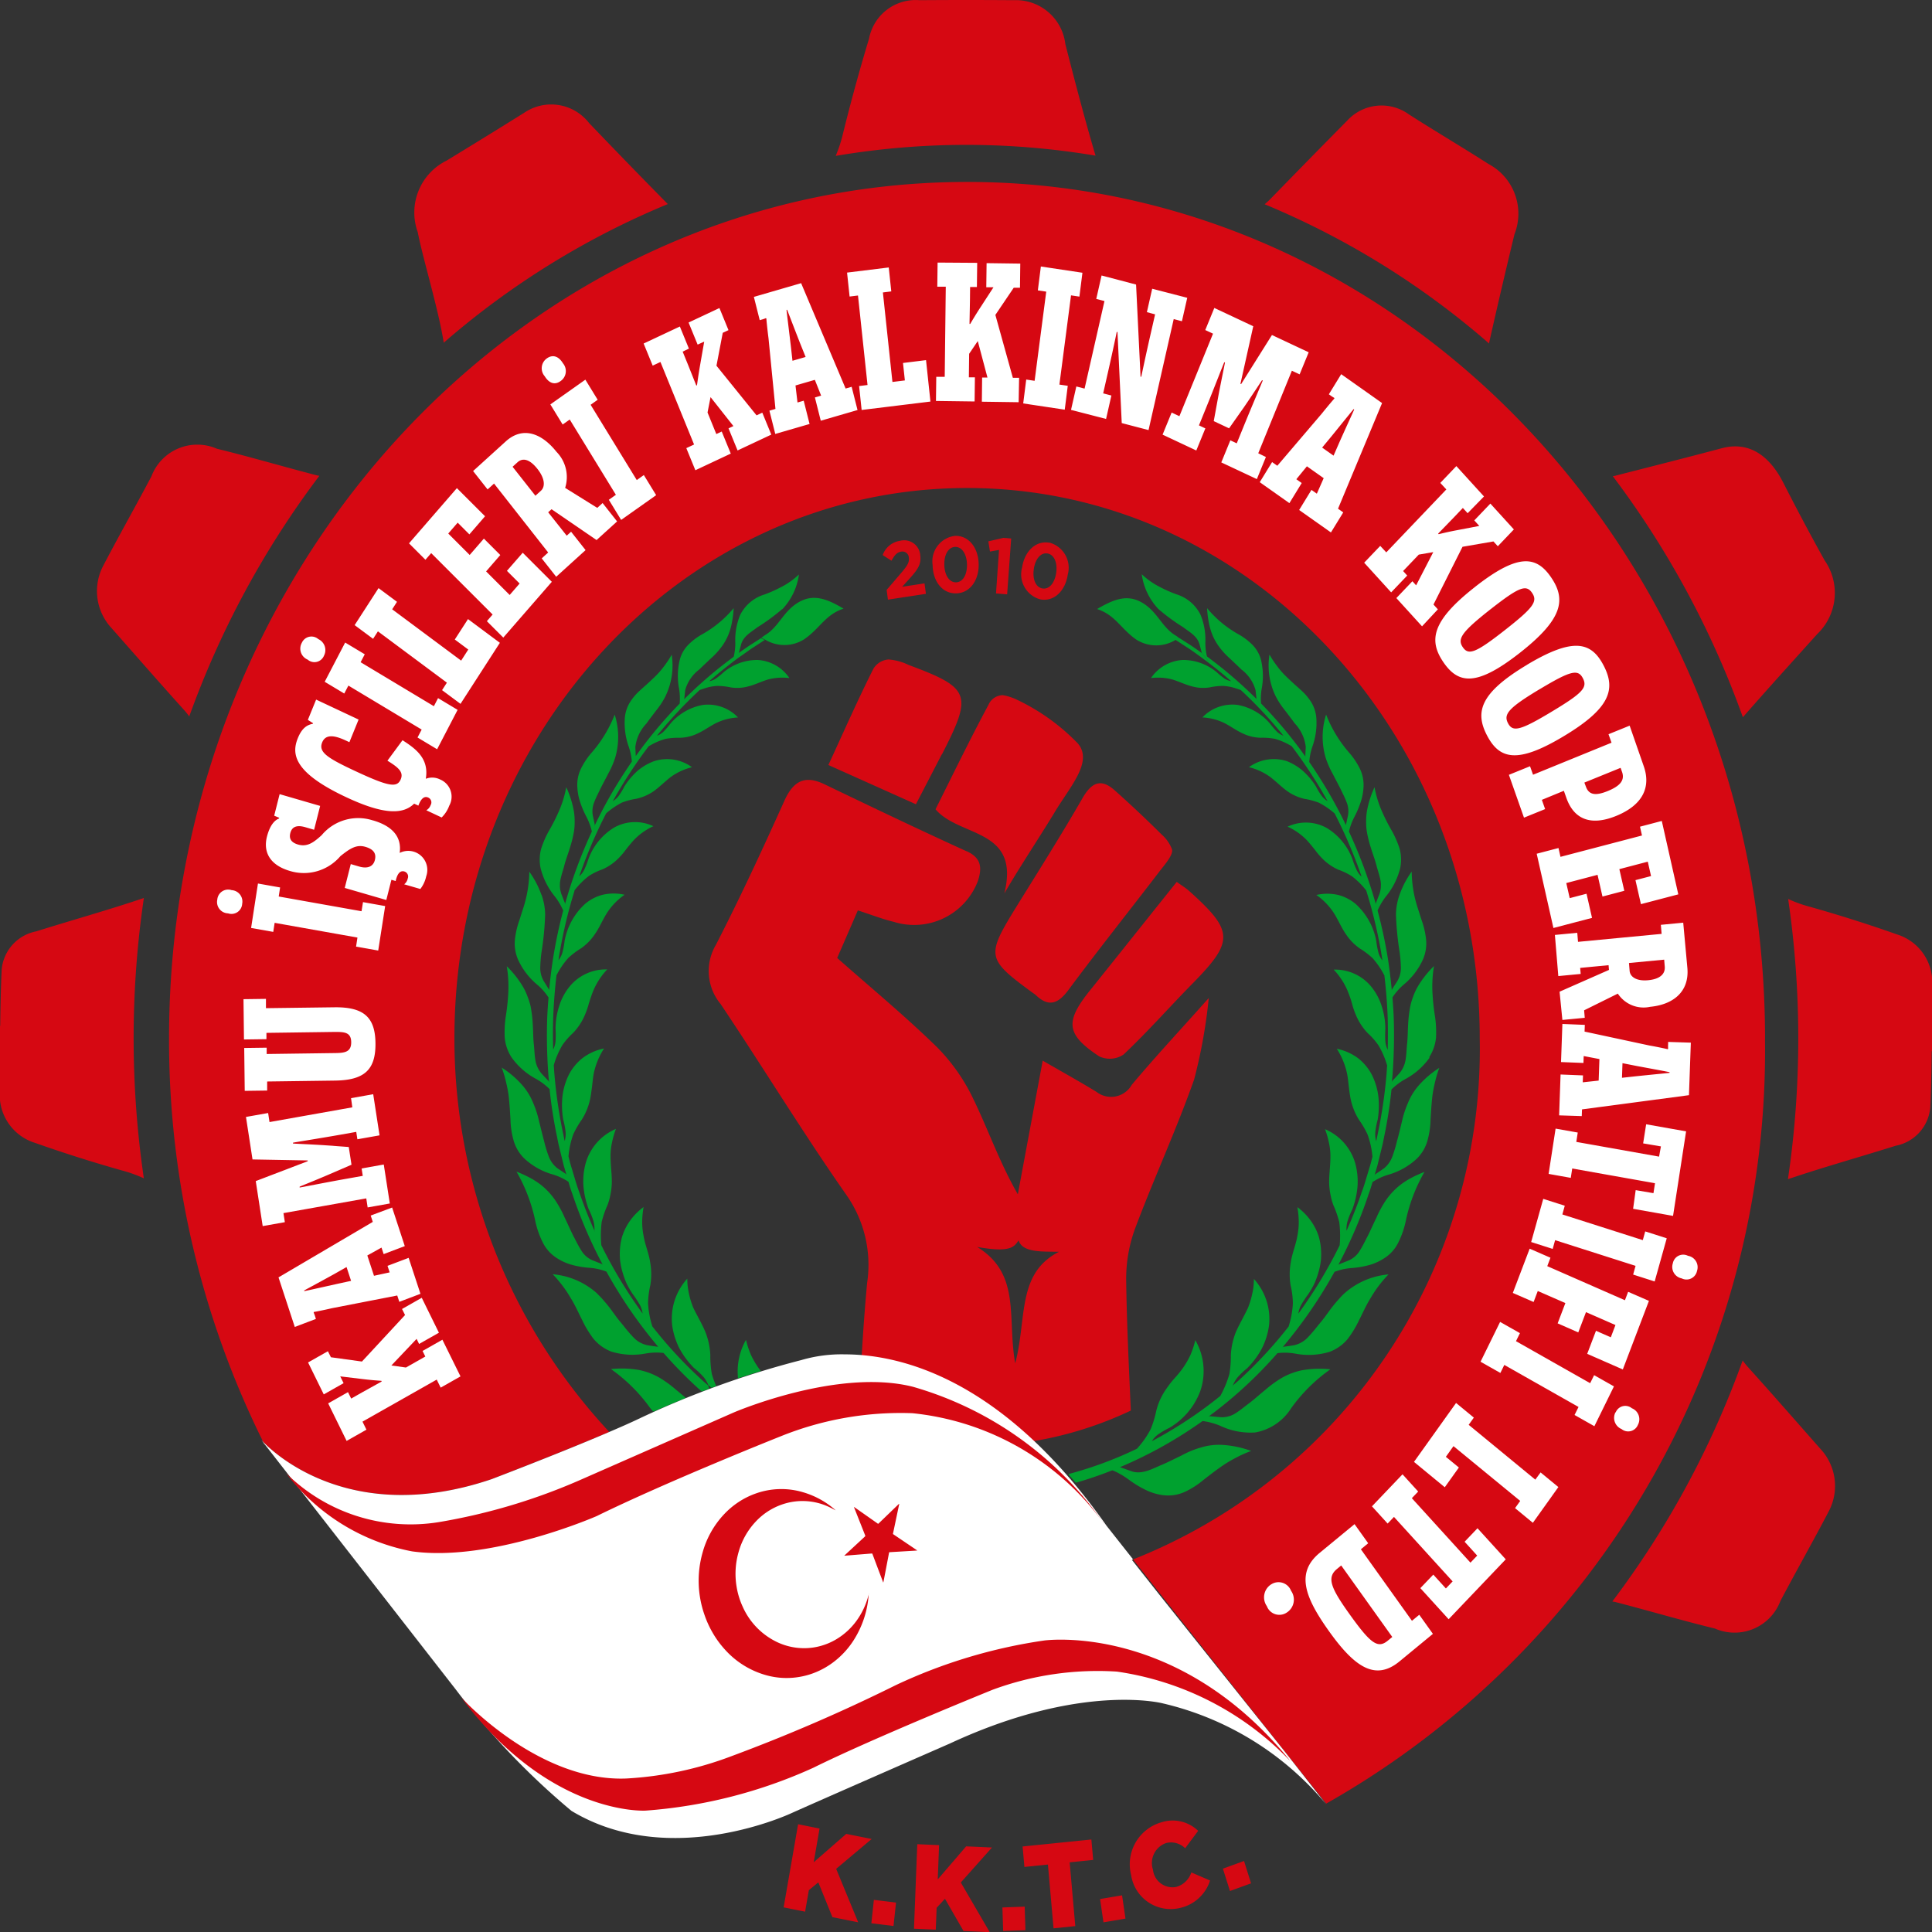 <svg id="Group_19" data-name="Group 19" xmlns="http://www.w3.org/2000/svg" xmlns:xlink="http://www.w3.org/1999/xlink" width="64" height="64" viewBox="0 0 64 64">
  <rect x="0" y="0" width="64" height="64" fill="#333333" stroke="none"/>
  <defs>
    <clipPath id="clip-path">
      <rect id="Rectangle_71" data-name="Rectangle 71" width="64" height="64" fill="none"/>
    </clipPath>
  </defs>
  <g id="Group_18" data-name="Group 18" clip-path="url(#clip-path)">
    <path id="Path_16" data-name="Path 16" d="M57.727,45.071a30.159,30.159,0,0,1-4.317,7.981c.032.007.064.01.1.018,1.1.285,2.2.611,3.3.879a1.624,1.624,0,0,0,2.168-.913c.528-1,1.087-1.984,1.611-2.988a1.8,1.8,0,0,0-.277-2.042c-.8-.906-1.593-1.815-2.4-2.709a2.632,2.632,0,0,1-.183-.227M4.769,29.747c-1.178.4-2.379.732-3.566,1.106A1.418,1.418,0,0,0,.055,32.124c-.028.62-.041,1.24-.048,1.861H0c0,.214,0,.429,0,.644,0,.065,0,.13,0,.2H0c0,.423,0,.845,0,1.268a1.66,1.66,0,0,0,1.165,1.765q1.434.506,2.9.919a4.344,4.344,0,0,1,.7.254,32,32,0,0,1,0-9.281m1.5-6.009a30.155,30.155,0,0,1,4.314-7.982c-.031-.006-.062-.01-.094-.018-1.1-.285-2.2-.611-3.3-.879a1.624,1.624,0,0,0-2.168.913c-.528,1-1.087,1.984-1.61,2.988A1.8,1.8,0,0,0,3.688,20.8c.8.906,1.593,1.815,2.4,2.71a2.521,2.521,0,0,1,.183.227M14.7,11.353a27.126,27.126,0,0,1,7.424-4.593c-.01-.01-.021-.017-.031-.028q-1.3-1.319-2.582-2.659a1.588,1.588,0,0,0-2.146-.336q-1.282.8-2.572,1.585a1.916,1.916,0,0,0-.955,2.368c.175.9.686,2.551.861,3.662M32,4.8a25.9,25.9,0,0,1,4.291.357c-.362-1.222-.683-2.459-1-3.695A1.649,1.649,0,0,0,33.582.007q-1.562-.012-3.124,0a1.573,1.573,0,0,0-1.67,1.275q-.473,1.562-.865,3.153a4.608,4.608,0,0,1-.239.73A25.924,25.924,0,0,1,32,4.8M50.169,7.76a1.863,1.863,0,0,0-.859-2.326c-.872-.559-1.764-1.084-2.637-1.643A1.544,1.544,0,0,0,44.625,4Q43.357,5.283,42.1,6.576a2.577,2.577,0,0,1-.207.191,27.148,27.148,0,0,1,7.435,4.613c.005-.026.007-.051.013-.077q.4-1.776.828-3.543m8.3,26.644c0-15.672-11.834-28.376-26.431-28.376S5.6,18.733,5.6,34.4A29.894,29.894,0,0,0,8.721,47.769c.413.425,2.973,2.787,7.561,1.231,0,0,2.269-.869,3.9-1.565A19.13,19.13,0,0,1,15.053,34.4c0-10.07,7.6-18.233,16.983-18.233S49.018,24.335,49.018,34.4A18.185,18.185,0,0,1,37.534,51.659l5,6.333,1.4,1.755A28.656,28.656,0,0,0,58.467,34.4M60.19,21.013a1.886,1.886,0,0,0,.252-2.45q-.706-1.27-1.367-2.57c-.5-.977-1.2-1.369-2.046-1.142-1.183.316-2.37.614-3.556.918-.015,0-.03.005-.045.008a30.155,30.155,0,0,1,4.307,7.983c.809-.925,1.634-1.834,2.456-2.747M64,33.985h0c0-.423,0-.845,0-1.268a1.66,1.66,0,0,0-1.165-1.764q-1.434-.507-2.9-.919a4.387,4.387,0,0,1-.7-.253,31.952,31.952,0,0,1-.007,9.282c1.179-.4,2.379-.733,3.567-1.107a1.417,1.417,0,0,0,1.148-1.271c.028-.62.041-1.24.048-1.861H64c0-.215,0-.43,0-.645,0-.064,0-.129,0-.194" transform="translate(0 -0.001)" fill="#d60812"/>
    <path id="Path_17" data-name="Path 17" d="M56.7,77.171a2.135,2.135,0,0,0-.263,1.276c.256-.087.51-.17.758-.244-.032-.04-.065-.08-.094-.124a2.928,2.928,0,0,1-.238-.415,3.1,3.1,0,0,1-.162-.493m-1.242,1.5c.034.03.068.06.1.089l.157-.059a2.679,2.679,0,0,1-.148-.407,3.5,3.5,0,0,1-.049-.627,2.376,2.376,0,0,0-.166-.765c-.113-.27-.27-.527-.4-.8a2.785,2.785,0,0,1-.14-.455c-.017-.079-.031-.161-.042-.243s-.013-.173-.015-.261a1.971,1.971,0,0,0-.5,1.549,2.415,2.415,0,0,0,.24.762,2.836,2.836,0,0,0,.483.648,2.489,2.489,0,0,1,.327.312,1.035,1.035,0,0,1,.149.261m-3.228-.537a5.487,5.487,0,0,1,1.3,1.291l.1.121c.31-.135.68-.292,1.083-.454-.109-.092-.216-.184-.325-.271a3.816,3.816,0,0,0-.548-.4,2.26,2.26,0,0,0-.677-.256,3.4,3.4,0,0,0-.934-.03m-.451-2.5a2.518,2.518,0,0,0-1.477-.642,4.06,4.06,0,0,1,.6.795c.156.251.261.5.379.729a3.451,3.451,0,0,0,.377.62,1.444,1.444,0,0,0,.586.418,2.371,2.371,0,0,0,1.138.064,2.009,2.009,0,0,1,.6-.017c-.055-.063-.111-.125-.166-.19l-.025-.017c-.121-.014-.24-.031-.357-.052a.879.879,0,0,1-.452-.253,5.038,5.038,0,0,1-.342-.4c-.074-.089-.147-.177-.217-.268l-.2-.274c-.068-.09-.138-.177-.212-.261a3.186,3.186,0,0,0-.229-.245M49.923,62.424a3.054,3.054,0,0,0-.4-.762,4.033,4.033,0,0,1-.114.9c-.031.13-.068.251-.106.367s-.072.228-.107.338a2.7,2.7,0,0,0-.149.637,1.347,1.347,0,0,0,.1.663,2.348,2.348,0,0,0,.648.846,1.948,1.948,0,0,1,.365.418c.006-.075.012-.151.019-.226,0-.014,0-.029-.006-.043L50,65.283a.852.852,0,0,1-.113-.474,4.3,4.3,0,0,1,.041-.486,9.877,9.877,0,0,0,.12-1.241,2.032,2.032,0,0,0-.121-.658m4.108-6.579a2.324,2.324,0,0,0,.205-1.37,3.328,3.328,0,0,1-.235.358,2.784,2.784,0,0,1-.239.287c-.164.167-.321.309-.471.442-.074.067-.147.131-.214.2a1.869,1.869,0,0,0-.179.22,1.176,1.176,0,0,0-.213.564,2.345,2.345,0,0,0,.132.988,1.949,1.949,0,0,1,.1.5l.118-.167.011-.029-.015-.3a1.353,1.353,0,0,1,.367-.783c.11-.154.223-.3.334-.446a2.661,2.661,0,0,0,.3-.462m2.216-1.18a.548.548,0,0,1-.029.07h0a.6.6,0,0,0,.03-.07m-.759.686h0a.7.7,0,0,1-.083.008h0a.63.63,0,0,0,.083-.007m-.087.011c-.087.09-.168.188-.252.282h0c.084-.094.165-.192.252-.282M53.7,57.168l-.019.006h0l-.211.338.211-.338h0l.019-.006m-.785.909a.63.63,0,0,1-.018.173h0a.628.628,0,0,0,.018-.173m-.767,1.457-.088.211h0Zm-.453.609c-.024.113-.045.227-.064.34.019-.114.039-.227.063-.34h0m-.983,2.6,0,.42,0-.421Zm-.37,5.342h0c-.018-.1-.031-.2-.045-.3.014.1.027.2.045.3M50.25,66.03h0c-.019-.091-.031-.184-.045-.276.014.093.026.185.045.277m-.005,2.78-.063-.172h0Zm.584,2.3c0-.008,0-.015,0-.024,0,.008,0,.016,0,.024h0Zm0,.82a.64.64,0,0,1,.16.158h0a.63.63,0,0,0-.16-.159m.844,1.717h0l.24.406Zm.294,1.034.143.16.172.176-.172-.176ZM57.9,52.973a2.088,2.088,0,0,0,.555-1.157,2.518,2.518,0,0,1-.6.423,4.562,4.562,0,0,1-.539.24,1.328,1.328,0,0,0-.808.679,2.159,2.159,0,0,0-.161.919,1.863,1.863,0,0,1-.053.464h0c-.134.1-.278.211-.435.333a14.643,14.643,0,0,0-1.213,1.081l.011-.021.03-.287a1.28,1.28,0,0,1,.468-.684c.128-.128.26-.247.386-.369a2.446,2.446,0,0,0,.356-.389,1.826,1.826,0,0,0,.266-.516,2.324,2.324,0,0,0,.083-.344,3.312,3.312,0,0,0,.047-.414,3.686,3.686,0,0,1-1.061.876,2.075,2.075,0,0,0-.437.333,1.109,1.109,0,0,0-.287.5,2.271,2.271,0,0,0-.023.966,1.947,1.947,0,0,1,.019.488l.065-.066-.065.066a14.747,14.747,0,0,0-1.477,1.77c-.039.056-.079.111-.118.167-.064.093-.128.187-.191.284a15.05,15.05,0,0,0-1.033,1.825c0-.012,0-.025.007-.037l-.065-.3a.8.8,0,0,1,.052-.457c.055-.144.128-.282.189-.411.087-.177.182-.346.267-.517a2.929,2.929,0,0,0,.231-.527,2.439,2.439,0,0,0-.014-1.433,4.3,4.3,0,0,1-.785,1.285,2.456,2.456,0,0,0-.33.5,1.22,1.22,0,0,0-.123.615,1.885,1.885,0,0,0,.075.442,3.162,3.162,0,0,0,.223.538,2.028,2.028,0,0,1,.183.493l.063-.131c-.021.044-.042.087-.063.131a16.139,16.139,0,0,0-.892,2.412V62.7c-.041-.1-.079-.2-.118-.3a.888.888,0,0,1-.03-.475c.031-.156.086-.31.124-.454.049-.2.125-.387.182-.578a3.935,3.935,0,0,0,.144-.58,1.939,1.939,0,0,0,.02-.313,2.049,2.049,0,0,0-.025-.337,3.267,3.267,0,0,0-.253-.8,3.577,3.577,0,0,1-.26.832,6.232,6.232,0,0,1-.322.628,3.286,3.286,0,0,0-.249.577,1.386,1.386,0,0,0-.018.65,2.41,2.41,0,0,0,.472.934,2.19,2.19,0,0,1,.276.465h0A16.046,16.046,0,0,0,50.3,64.6q-.075.5-.122,1.008h0c-.007.075-.013.15-.019.226.013.022.018.044.029.067-.011-.022-.016-.044-.029-.067-.018.221-.033.442-.043.666a17.6,17.6,0,0,0,.044,1.957c.006.061.013.123.019.185l-.017-.046c-.081-.08-.154-.162-.231-.244a.917.917,0,0,1-.208-.453c-.028-.167-.031-.342-.048-.5-.026-.218-.022-.434-.036-.647a4.435,4.435,0,0,0-.073-.632,2.225,2.225,0,0,0-.1-.317,2.028,2.028,0,0,0-.148-.322,3.349,3.349,0,0,0-.542-.688,4.092,4.092,0,0,1,.048.934,7.49,7.49,0,0,1-.085.759,3.593,3.593,0,0,0-.03.677,1.448,1.448,0,0,0,.225.649,2.355,2.355,0,0,0,.811.713,2.062,2.062,0,0,1,.45.34.654.654,0,0,1,.127.185h0a.642.642,0,0,0-.127-.185,15.09,15.09,0,0,0,.242,1.557l.048.245.059.242.119.485.092.315-.019-.033-.288-.194a.9.9,0,0,1-.29-.412,4.217,4.217,0,0,1-.147-.491c-.059-.217-.109-.432-.163-.643a3.271,3.271,0,0,0-.2-.62,2.05,2.05,0,0,0-.365-.591,3.145,3.145,0,0,0-.675-.574,3.559,3.559,0,0,1,.146.489,4.138,4.138,0,0,1,.084.442c.033.282.046.539.061.783a2.787,2.787,0,0,0,.1.688,1.342,1.342,0,0,0,.349.6,2.294,2.294,0,0,0,.955.539,1.934,1.934,0,0,1,.517.243c.04.138.082.275.132.41a15.091,15.091,0,0,0,1.006,2.341l-.021-.024-.328-.13a.8.8,0,0,1-.377-.345c-.095-.149-.172-.313-.25-.459-.1-.2-.192-.412-.289-.611a3.6,3.6,0,0,0-.318-.581,2.3,2.3,0,0,0-.484-.513,2.5,2.5,0,0,0-.352-.224,3.8,3.8,0,0,0-.44-.2,5.51,5.51,0,0,1,.628,1.664,2.973,2.973,0,0,0,.238.672,1.287,1.287,0,0,0,.474.529,1.817,1.817,0,0,0,.444.207,2.991,2.991,0,0,0,.624.112,1.984,1.984,0,0,1,.57.126h0a15.489,15.489,0,0,0,1.723,2.5l.209.143-.209-.143c.055.065.11.127.166.19a.627.627,0,0,1,.218.073h0a.621.621,0,0,0-.219-.073,14.423,14.423,0,0,0,1.12,1.148c.05.046.1.09.152.135l.243-.093,0,0v0a.947.947,0,0,0-.033-.11c-.059-.052-.119-.1-.178-.155a14.424,14.424,0,0,1-1.671-1.8h0a3.07,3.07,0,0,1-.141-.764,2.794,2.794,0,0,1,.075-.6,2.235,2.235,0,0,0-.007-.766c-.043-.291-.163-.558-.215-.86a2.373,2.373,0,0,1-.048-.463,3.123,3.123,0,0,1,.046-.5,2.006,2.006,0,0,0-.556.622,1.849,1.849,0,0,0-.155.361,1.948,1.948,0,0,0-.068.378,2.311,2.311,0,0,0,0,.392,2.238,2.238,0,0,0,.077.388,3.03,3.03,0,0,0,.134.379,3.084,3.084,0,0,0,.2.35,3.963,3.963,0,0,1,.246.373.876.876,0,0,1,.091.284c.042.058.086.113.129.17-.043-.057-.087-.112-.129-.17a1.022,1.022,0,0,1,.008.112v0c.1.121.214.235.326.347-.112-.112-.222-.227-.326-.347v0a.943.943,0,0,0-.008-.112,15.26,15.26,0,0,1-1.369-2.264c0,.009,0,.017,0,.027h0V74.03c-.02-.04-.038-.081-.057-.121.019.04.037.081.057.121a3.52,3.52,0,0,1,.013-.766,3.258,3.258,0,0,1,.194-.561,2.035,2.035,0,0,0,.1-.369,2.194,2.194,0,0,0,.041-.364c.005-.283-.041-.571-.042-.869a2.048,2.048,0,0,1,.046-.455,2.988,2.988,0,0,1,.133-.464,1.759,1.759,0,0,0-1,1.127,2.269,2.269,0,0,0-.077.762,2.794,2.794,0,0,0,.173.768,2.671,2.671,0,0,1,.163.411,1.026,1.026,0,0,1,.028.3h0c0,.016,0,.033-.007.05,0-.017.005-.035.006-.051-.188-.42-.358-.85-.507-1.289-.057-.153-.105-.309-.152-.467l-.141-.47-.058-.231a2.907,2.907,0,0,1,.158-.729,3.043,3.043,0,0,1,.286-.493,2.1,2.1,0,0,0,.272-.67c.028-.136.045-.274.063-.415s.029-.284.055-.426a2.454,2.454,0,0,1,.344-.841,1.758,1.758,0,0,0-.707.314,1.693,1.693,0,0,0-.457.552,2.2,2.2,0,0,0-.213.711,2.885,2.885,0,0,0,.022.771,2.6,2.6,0,0,1,.082.426.852.852,0,0,1-.032.292l0,.012,0-.012c-.009.03-.02.061-.031.093.012-.032.023-.063.031-.093l-.044-.216a16.283,16.283,0,0,1-.29-1.934c-.011-.121-.018-.243-.026-.364h0a2.855,2.855,0,0,1,.285-.664,2.391,2.391,0,0,1,.362-.41,1.969,1.969,0,0,0,.381-.583,2.759,2.759,0,0,0,.133-.383c.04-.131.084-.264.135-.395a2.319,2.319,0,0,1,.474-.735,1.546,1.546,0,0,0-1.263.587,1.938,1.938,0,0,0-.331.634,2.462,2.462,0,0,0-.118.74,3.427,3.427,0,0,1,0,.423.79.79,0,0,1-.078.271q-.016-.527,0-1.05c.018-.476.055-.948.109-1.41l-.011.019h0l.011-.019q.028-.233.061-.464-.033.231-.061.464a2.729,2.729,0,0,1,.39-.574,2.588,2.588,0,0,1,.419-.317,1.777,1.777,0,0,0,.468-.48c.148-.213.248-.461.393-.691a2.158,2.158,0,0,1,.586-.607,1.622,1.622,0,0,0-.725,0,1.461,1.461,0,0,0-.587.306,2.187,2.187,0,0,0-.674,1.22,2.842,2.842,0,0,1-.076.4.773.773,0,0,1-.128.242,15.77,15.77,0,0,1,.537-2.316l-.016.019h0c.026-.141.06-.281.094-.42h0a.83.83,0,0,0,.071-.055,15.862,15.862,0,0,1,.894-2.093h0a2.576,2.576,0,0,1,.527-.359,2.391,2.391,0,0,1,.472-.124A1.636,1.636,0,0,0,53.637,59c.193-.138.368-.315.565-.47a2,2,0,0,1,.71-.329,1.4,1.4,0,0,0-1.256-.2,1.839,1.839,0,0,0-.548.32,2.444,2.444,0,0,0-.432.512,2.273,2.273,0,0,1-.2.328.737.737,0,0,1-.187.165h0l-.016.008.016-.008q.267-.48.551-.912c.208-.322.421-.624.636-.905h0a2.181,2.181,0,0,1,.563-.247,2.274,2.274,0,0,1,.468-.036,1.424,1.424,0,0,0,.582-.138c.21-.093.4-.237.616-.347a1.877,1.877,0,0,1,.732-.188,1.37,1.37,0,0,0-1.17-.414,1.834,1.834,0,0,0-1.068.617,3,3,0,0,1-.24.277.638.638,0,0,1-.206.124c-.061.075-.122.155-.183.233.061-.079.122-.158.183-.233h0a14.622,14.622,0,0,1,1.414-1.514h0c.1-.033.189-.064.278-.089a1.7,1.7,0,0,1,.293-.046,2.148,2.148,0,0,1,.452.048,1.352,1.352,0,0,0,.577-.03c.216-.052.421-.155.643-.225a1.858,1.858,0,0,1,.729-.053,1.365,1.365,0,0,0-1.056-.6,1.737,1.737,0,0,0-1.115.4,2.835,2.835,0,0,1-.272.222.6.6,0,0,1-.212.082c.156-.137.306-.263.446-.376.218-.171.411-.326.587-.447s.322-.232.447-.31l.282-.184.078-.05c-.041-.018-.083-.035-.125-.055l-.007,0-.285.183c-.127.077-.276.185-.453.309l0,0-.115.144c-.022.027-.04.051-.059.076.019-.025.037-.05.059-.076l.115-.144h0l.013-.015.07-.265c.076-.29.347-.423.544-.578a6.57,6.57,0,0,0,.818-.6m-6.722,8.852h0a.826.826,0,0,1-.071.054h0c-.035.14-.068.278-.094.42l.016-.019a2.6,2.6,0,0,1,.469-.468,2.1,2.1,0,0,1,.455-.221,1.732,1.732,0,0,0,.528-.367,2.518,2.518,0,0,0,.245-.288c.078-.1.16-.2.249-.3a2.081,2.081,0,0,1,.659-.472,1.42,1.42,0,0,0-1.3.045,2.031,2.031,0,0,0-.849,1.036,2.836,2.836,0,0,1-.145.369.717.717,0,0,1-.158.206m8.754-8.862c-.511-.3-.972-.51-1.481-.218-.524.3-.656.819-1.13,1.1-.05.03-.081.064-.119.086.043.02.084.037.125.055a1.229,1.229,0,0,0,1.3-.01c.522-.36.7-.817,1.3-1.013" transform="translate(-31.989 -32.786)" fill="#00a12f"/>
    <path id="Path_18" data-name="Path 18" d="M109.706,55.955l.14.142a1.919,1.919,0,0,1,.019-.489,2.284,2.284,0,0,0-.023-.966,1.11,1.11,0,0,0-.287-.5,2.069,2.069,0,0,0-.437-.333,3.691,3.691,0,0,1-1.061-.876,3.425,3.425,0,0,0,.047.414,2.393,2.393,0,0,0,.083.344,1.837,1.837,0,0,0,.266.516,2.427,2.427,0,0,0,.356.389c.126.122.257.241.386.369a1.278,1.278,0,0,1,.468.684l.03.287.012.021m4.4,10.075h0c.03-.141.049-.283.07-.426h0c-.021.142-.04.284-.07.425m.053,2.763c.005-.051.011-.1.016-.154h0c-.005.051-.011.1-.016.155m-.115.2-.018.05h0Zm-.1-3.883h0l-.007-.012.008.012-.017-.444h0Zm-.6-2.812-.094-.42h0Zm-.949-2.136h0l-.037-.089Zm-.838-1.495c-.018-.055-.039-.108-.059-.162.02.054.041.107.059.162Zm-.57-.737-.015-.008.014.008-.211-.338h0Zm-1.685-1.869h0c-.034-.038-.069-.077-.1-.116.034.039.069.078.1.116m-1.068-.909h0a.568.568,0,0,1-.044-.1.566.566,0,0,0,.045.105m5.543,15.941h0c-.006-.016-.01-.03-.015-.045l.015.044Zm-.065.044-.031.125-.024.094.024-.094Zm-1.431,4.233a.669.669,0,0,0-.116.069h0a.666.666,0,0,1,.116-.069m-1.123,1.455c-.1.121-.214.235-.326.348.112-.112.222-.227.326-.348h0Zm-.523,1h0l-.132.09ZM108.093,79.7c-.145.057-.292.109-.435.163h0C107.8,79.811,107.947,79.759,108.093,79.7Zm-1.939.927h0l-.453.166.453-.166Zm-1,.751-.148.06.147-.06h0m-.424.047-.065.007.065-.007m10.687-13.619a1.45,1.45,0,0,0,.225-.649,3.62,3.62,0,0,0-.03-.677,7.289,7.289,0,0,1-.085-.759,4.088,4.088,0,0,1,.048-.934,3.333,3.333,0,0,0-.541.687,2.028,2.028,0,0,0-.148.322,2.1,2.1,0,0,0-.095.317,4.431,4.431,0,0,0-.074.632c-.013.213-.01.429-.036.647-.016.158-.019.332-.047.5a.909.909,0,0,1-.208.452c-.077.083-.15.165-.231.245l-.017.046c.006-.061.013-.123.019-.185a17.608,17.608,0,0,0,.044-1.957c-.009-.223-.025-.445-.042-.665,0-.017,0-.035,0-.053,0,.018,0,.035,0,.053a1.95,1.95,0,0,1,.365-.419,2.344,2.344,0,0,0,.648-.846,1.345,1.345,0,0,0,.1-.663,2.691,2.691,0,0,0-.149-.637l-.107-.337c-.038-.116-.075-.238-.107-.367a4.068,4.068,0,0,1-.113-.9,3.044,3.044,0,0,0-.4.763,2.027,2.027,0,0,0-.121.658,9.9,9.9,0,0,0,.121,1.241,4.354,4.354,0,0,1,.041.486.855.855,0,0,1-.113.473l-.179.279-.007.042q-.048-.51-.122-1.007a15.921,15.921,0,0,0-.35-1.645.648.648,0,0,0-.051.216h0a.653.653,0,0,1,.051-.216l-.043-.157c.014.052.029.1.043.157h0a2.147,2.147,0,0,1,.276-.465,2.413,2.413,0,0,0,.472-.934,1.4,1.4,0,0,0-.018-.65,3.3,3.3,0,0,0-.249-.577,6.2,6.2,0,0,1-.322-.628,3.566,3.566,0,0,1-.26-.832,3.3,3.3,0,0,0-.253.8,2.087,2.087,0,0,0-.025.337,1.981,1.981,0,0,0,.02.313,3.959,3.959,0,0,0,.144.58c.058.191.132.377.182.578.038.144.093.3.125.454a.9.9,0,0,1-.03.475c-.039.1-.077.2-.118.3v.044a16.113,16.113,0,0,0-.892-2.411h0a2.028,2.028,0,0,1,.184-.493,3.2,3.2,0,0,0,.222-.538,1.882,1.882,0,0,0,.076-.442,1.231,1.231,0,0,0-.123-.615,2.47,2.47,0,0,0-.33-.5A4.291,4.291,0,0,1,112,56.457a2.438,2.438,0,0,0-.014,1.433,2.9,2.9,0,0,0,.231.526c.086.172.18.34.267.517.061.129.134.267.189.412a.791.791,0,0,1,.051.457l-.065.3c0,.012,0,.025.007.037h0c.029.135.055.27.076.407h0c-.021-.137-.047-.272-.076-.408a15.051,15.051,0,0,0-1.033-1.825c-.063-.1-.127-.191-.191-.284a1.976,1.976,0,0,1,.1-.5,2.33,2.33,0,0,0,.132-.988,1.176,1.176,0,0,0-.213-.564,1.9,1.9,0,0,0-.179-.22c-.066-.068-.14-.133-.214-.2-.149-.133-.307-.275-.471-.442a2.828,2.828,0,0,1-.238-.287,3.248,3.248,0,0,1-.235-.359,2.328,2.328,0,0,0,.2,1.37,2.659,2.659,0,0,0,.3.462c.111.146.224.293.335.446a1.352,1.352,0,0,1,.367.783l-.015.3.011.029.079.112-.079-.112h0a14.686,14.686,0,0,0-1.476-1.769c0,.016.009.028.012.044,0-.016-.01-.028-.012-.044l-.14-.142c.065.116.132.231.195.347h0c-.063-.117-.129-.232-.2-.348a14.734,14.734,0,0,0-1.213-1.082c-.157-.122-.3-.234-.435-.333h0a1.865,1.865,0,0,1-.053-.464,2.165,2.165,0,0,0-.161-.92,1.329,1.329,0,0,0-.808-.678,4.563,4.563,0,0,1-.539-.24,2.519,2.519,0,0,1-.6-.423,2.092,2.092,0,0,0,.556,1.157,6.63,6.63,0,0,0,.818.6c.2.155.468.288.544.578l.07.265.013.016h0l.115.143c.048.058.085.108.1.136-.02-.028-.057-.078-.105-.136l-.115-.144,0,0c-.176-.125-.326-.232-.452-.31l-.286-.183-.007,0c-.038-.023-.068-.057-.119-.086-.474-.28-.606-.8-1.13-1.1-.509-.292-.97-.078-1.481.218.61.2.782.652,1.3,1.013a1.23,1.23,0,0,0,1.3.01l.078.05.282.184c.125.077.273.184.447.31s.37.276.587.447c.141.114.291.24.447.376a.566.566,0,0,0,.082.008h0a.775.775,0,0,1-.082-.008h0a.6.6,0,0,1-.212-.081,2.851,2.851,0,0,1-.272-.222,1.741,1.741,0,0,0-1.115-.4,1.365,1.365,0,0,0-1.056.6,1.851,1.851,0,0,1,.729.053c.221.07.427.173.643.225a1.34,1.34,0,0,0,.577.03,2.13,2.13,0,0,1,.453-.048,1.7,1.7,0,0,1,.292.046c.089.024.182.056.279.089-.1-.095-.2-.183-.3-.269.1.085.2.174.3.268l.021.007h0l-.021-.007a14.585,14.585,0,0,1,1.414,1.514h0c.059.073.119.151.178.227-.06-.076-.119-.153-.179-.227a.631.631,0,0,1-.205-.124,2.863,2.863,0,0,1-.24-.277,1.832,1.832,0,0,0-1.068-.617,1.369,1.369,0,0,0-1.17.414,1.882,1.882,0,0,1,.732.188c.214.11.405.254.616.347a1.424,1.424,0,0,0,.582.138,2.251,2.251,0,0,1,.468.035,2.212,2.212,0,0,1,.562.247h0c.214.282.427.583.636.906.188.287.373.592.55.912a.73.73,0,0,0,.076.04h0a.765.765,0,0,1-.076-.04.746.746,0,0,1-.187-.165,2.187,2.187,0,0,1-.2-.328,2.44,2.44,0,0,0-.432-.511A1.845,1.845,0,0,0,110.7,58a1.4,1.4,0,0,0-1.256.2,2.014,2.014,0,0,1,.71.328c.2.155.373.332.565.47a1.624,1.624,0,0,0,.566.252,2.383,2.383,0,0,1,.472.125,2.581,2.581,0,0,1,.526.358h0l.008.006-.008-.006a15.874,15.874,0,0,1,.893,2.093.7.7,0,0,1-.157-.206,2.752,2.752,0,0,1-.145-.369,2.033,2.033,0,0,0-.849-1.035,1.422,1.422,0,0,0-1.3-.046,2.082,2.082,0,0,1,.659.472c.088.1.17.2.249.3a2.477,2.477,0,0,0,.244.287,1.733,1.733,0,0,0,.528.367,2.116,2.116,0,0,1,.455.221,2.583,2.583,0,0,1,.469.468l.011.013-.011-.013a15.79,15.79,0,0,1,.537,2.316c.016.02.033.04.052.061-.018-.021-.036-.04-.052-.06h0a.763.763,0,0,1-.128-.242,2.808,2.808,0,0,1-.076-.4,2.189,2.189,0,0,0-.674-1.221,1.467,1.467,0,0,0-.586-.306,1.621,1.621,0,0,0-.725,0,2.166,2.166,0,0,1,.585.607c.145.23.245.478.393.69a1.753,1.753,0,0,0,.468.48,2.639,2.639,0,0,1,.418.317,2.74,2.74,0,0,1,.39.574h0c.055.463.092.935.11,1.411.008.348.007.7,0,1.05a.794.794,0,0,1-.078-.271,3.5,3.5,0,0,1,0-.424,2.449,2.449,0,0,0-.118-.74,1.939,1.939,0,0,0-.331-.634,1.547,1.547,0,0,0-1.263-.587,2.322,2.322,0,0,1,.474.734c.051.131.1.264.135.4a2.7,2.7,0,0,0,.133.383,1.97,1.97,0,0,0,.381.583,2.383,2.383,0,0,1,.362.411,2.846,2.846,0,0,1,.285.663l.007.021h0c0-.007,0-.014-.007-.022-.008.122-.015.243-.026.365a16.217,16.217,0,0,1-.291,1.934l-.044.216h0l0,.014,0-.015a.853.853,0,0,1-.032-.292,2.647,2.647,0,0,1,.081-.426,2.84,2.84,0,0,0,.022-.77,2.206,2.206,0,0,0-.213-.711,1.7,1.7,0,0,0-.457-.552,1.77,1.77,0,0,0-.707-.314,2.448,2.448,0,0,1,.344.842c.027.142.039.285.056.426s.035.28.063.415a2.105,2.105,0,0,0,.272.67,3,3,0,0,1,.287.493,2.925,2.925,0,0,1,.159.728h0c0,.008,0,.016,0,.024h0c0-.008,0-.016,0-.025l-.058.231-.142.47c-.046.157-.094.314-.152.467-.149.44-.319.87-.507,1.289,0,.013,0,.026.005.04,0-.013,0-.027-.005-.039a1.027,1.027,0,0,1,.028-.3,2.7,2.7,0,0,1,.164-.411,2.79,2.79,0,0,0,.173-.768,2.274,2.274,0,0,0-.077-.762,1.757,1.757,0,0,0-1-1.127,2.942,2.942,0,0,1,.133.464,2.047,2.047,0,0,1,.046.455c0,.3-.047.586-.042.869a2.269,2.269,0,0,0,.041.364,2.018,2.018,0,0,0,.1.369,3.227,3.227,0,0,1,.194.561,3.523,3.523,0,0,1,.013.766c.06-.122.117-.246.173-.371-.056.125-.114.249-.173.371,0,.01,0,.018,0,.027h0l.24-.406h0l-.24.406h0c0-.01,0-.018,0-.027a15.209,15.209,0,0,1-1.369,2.263c0,.013,0,.028,0,.041,0-.013,0-.028,0-.041h0a.858.858,0,0,1,.091-.284,3.963,3.963,0,0,1,.246-.373,3.249,3.249,0,0,0,.2-.349,3.126,3.126,0,0,0,.134-.379,2.274,2.274,0,0,0,.077-.387,2.316,2.316,0,0,0,0-.393,1.971,1.971,0,0,0-.069-.378,1.8,1.8,0,0,0-.155-.361,2.01,2.01,0,0,0-.555-.623,3.085,3.085,0,0,1,.045.5,2.358,2.358,0,0,1-.048.463c-.052.3-.172.569-.215.86a2.228,2.228,0,0,0-.007.767,2.726,2.726,0,0,1,.075.6,3.042,3.042,0,0,1-.141.764c.065-.082.127-.167.191-.252-.063.084-.126.169-.19.252l-.007.022.006-.022a14.371,14.371,0,0,1-1.671,1.8c-.059.053-.119.1-.178.156,0,.012-.008.026-.012.039,0-.012.007-.027.012-.039a1.035,1.035,0,0,1,.149-.261,2.49,2.49,0,0,1,.326-.312,2.8,2.8,0,0,0,.484-.648,2.411,2.411,0,0,0,.24-.762,1.97,1.97,0,0,0-.5-1.549c0,.089-.006.176-.015.261s-.026.165-.043.243a2.731,2.731,0,0,1-.139.455c-.128.278-.284.534-.4.8a2.387,2.387,0,0,0-.167.765,3.5,3.5,0,0,1-.048.627,3.573,3.573,0,0,1-.3.724h0a14.09,14.09,0,0,1-2.27,1.5c-.01.016-.02.035-.029.051.01-.017.019-.035.029-.051h0a.849.849,0,0,1,.2-.22,3.09,3.09,0,0,1,.393-.229,2.373,2.373,0,0,0,1.02-1.232,2.039,2.039,0,0,0-.172-1.666,3,3,0,0,1-.162.493,2.926,2.926,0,0,1-.238.415,3.51,3.51,0,0,1-.288.354,3.575,3.575,0,0,0-.275.354,2.157,2.157,0,0,0-.33.722,3.4,3.4,0,0,1-.185.609,3,3,0,0,1-.457.65c.072-.035.145-.073.217-.109-.072.036-.145.075-.217.109l-.025.03h0l.025-.03a12.787,12.787,0,0,1-2.179.815l-.072.018-.005.032q.116.127.232.26c.394-.112.8-.249,1.208-.411h0a1.479,1.479,0,0,1,.172.075,2.863,2.863,0,0,1,.379.236,3.42,3.42,0,0,0,.6.359,1.832,1.832,0,0,0,.506.15,1.455,1.455,0,0,0,.391,0,1.364,1.364,0,0,0,.344-.1,2.784,2.784,0,0,0,.627-.4c.207-.161.425-.331.674-.5a4.005,4.005,0,0,1,.414-.241,3.622,3.622,0,0,1,.495-.22,3.309,3.309,0,0,0-.94-.2,2.035,2.035,0,0,0-.731.087,3.11,3.11,0,0,0-.635.262c-.209.1-.416.207-.631.3-.317.127-.672.351-1.037.22l-.363-.13-.015,0a14.155,14.155,0,0,0,2.742-1.531c-.008,0-.014,0-.021,0,.008,0,.013,0,.021,0,.062-.044.123-.09.185-.136-.062.046-.123.091-.185.136a2.276,2.276,0,0,1,.593.162,2.333,2.333,0,0,0,1.151.217,1.774,1.774,0,0,0,1.188-.8,5.48,5.48,0,0,1,1.3-1.291,3.416,3.416,0,0,0-.935.03,2.272,2.272,0,0,0-.677.256,3.773,3.773,0,0,0-.549.4c-.178.142-.346.3-.534.441-.137.1-.278.222-.43.318a.827.827,0,0,1-.507.141l-.368-.034-.034.012a14.169,14.169,0,0,0,2.282-2.1.619.619,0,0,0-.219.073h0a.617.617,0,0,1,.218-.073l.085-.1-.085.1a1.974,1.974,0,0,1,.6.017,2.375,2.375,0,0,0,1.138-.064,1.44,1.44,0,0,0,.586-.418,3.441,3.441,0,0,0,.377-.619c.118-.226.223-.479.379-.729a4.05,4.05,0,0,1,.6-.795,2.522,2.522,0,0,0-1.477.642c-.082.077-.155.162-.229.245s-.144.172-.212.261l-.2.274c-.069.091-.142.18-.217.269a5.109,5.109,0,0,1-.342.4.88.88,0,0,1-.452.254c-.118.021-.237.038-.357.052l-.025.017a15.484,15.484,0,0,0,1.723-2.5h0a1.986,1.986,0,0,1,.571-.126,3,3,0,0,0,.625-.112,1.833,1.833,0,0,0,.444-.208,1.277,1.277,0,0,0,.474-.528,2.991,2.991,0,0,0,.238-.672,5.491,5.491,0,0,1,.628-1.664,3.815,3.815,0,0,0-.44.2,2.525,2.525,0,0,0-.352.224,2.329,2.329,0,0,0-.484.512,3.592,3.592,0,0,0-.317.582c-.1.2-.188.407-.29.611-.078.146-.155.311-.249.46a.8.8,0,0,1-.378.344l-.328.131-.021.023a15.093,15.093,0,0,0,1.005-2.34c.05-.135.092-.272.132-.41a.629.629,0,0,0-.16.158h0l.066-.112-.066.112a.646.646,0,0,1,.16-.158h0c.007-.022.014-.044.02-.066l.047-.157-.046.157c-.006.022-.013.044-.019.066a1.929,1.929,0,0,1,.517-.243,2.3,2.3,0,0,0,.955-.539,1.334,1.334,0,0,0,.349-.6,2.775,2.775,0,0,0,.1-.688c.015-.244.028-.5.061-.783a4.128,4.128,0,0,1,.083-.441,3.7,3.7,0,0,1,.146-.489,3.151,3.151,0,0,0-.675.574,2.06,2.06,0,0,0-.365.591,3.25,3.25,0,0,0-.2.621c-.053.211-.1.427-.163.643a4.138,4.138,0,0,1-.147.492.9.9,0,0,1-.289.412l-.288.194-.019.033.093-.315.119-.485.059-.242.049-.245a15.1,15.1,0,0,0,.242-1.558h0c-.019.02-.027.043-.044.064.016-.021.025-.044.044-.064h0a2.068,2.068,0,0,1,.45-.339,2.361,2.361,0,0,0,.811-.713" transform="translate(-68.071 -32.786)" fill="#00a12f"/>
    <path id="Path_19" data-name="Path 19" d="M77.521,78.945c1.081.193,1.221.009,1.37-.219.128.422.819.365,1.338.38-1.406.715-1.054,2.2-1.45,3.695-.272-1.526.2-2.955-1.258-3.855m-.349-13.107c-1.581-.72-3.15-1.471-4.717-2.224-.631-.3-1.018-.127-1.323.551-.724,1.608-1.464,3.208-2.268,4.771a1.707,1.707,0,0,0,.153,1.956c1.41,2.1,2.73,4.273,4.178,6.341a4.031,4.031,0,0,1,.679,2.9c-.077.818-.134,1.639-.184,2.465a9.962,9.962,0,0,1,5.664,2.785,12.278,12.278,0,0,0,3.255-1.019c-.065-1.467-.135-2.9-.154-4.33a4.827,4.827,0,0,1,.3-1.713c.621-1.654,1.362-3.258,1.951-4.923a17.462,17.462,0,0,0,.485-2.7c-.988,1.108-1.792,1.97-2.551,2.875a.787.787,0,0,1-1.162.238c-.567-.348-1.149-.669-1.788-1.039L78.866,77.2c-.595-1.032-.97-2.113-1.461-3.129A6.269,6.269,0,0,0,76.2,72.338c-1.059-1.036-2.2-1.977-3.318-2.966l.684-1.576c.453.146.817.29,1.193.38a2.26,2.26,0,0,0,2.779-1.34c.151-.45.121-.777-.365-1m-.822-3.207c1.024-1.995.947-2.2-1.106-2.965a1.85,1.85,0,0,0-.663-.18.642.642,0,0,0-.5.306c-.519,1.032-.986,2.094-1.492,3.19l2.9,1.3c.318-.614.587-1.13.854-1.649m3.776,1.858c.5-.822,1.236-1.624.737-2.22a6.925,6.925,0,0,0-2.038-1.46,1.754,1.754,0,0,0-.452-.143.529.529,0,0,0-.475.323c-.617,1.149-1.187,2.327-1.753,3.458.8.937,2.816.62,2.28,2.786.54-.928,1.147-1.828,1.7-2.742m3.49,1.951c.135-.177.418-.5.362-.674a1.232,1.232,0,0,0-.337-.482q-.761-.756-1.56-1.468c-.44-.392-.756-.279-1.063.255-.7,1.216-1.449,2.4-2.184,3.588-1.021,1.657-1.007,1.736.548,2.877a.655.655,0,0,1,.07.048c.419.411.738.329,1.093-.148,1-1.349,2.05-2.662,3.072-4m.92.707c-.1-.094-.226-.166-.4-.293-.962,1.2-1.914,2.4-2.871,3.591-.835,1.04-.8,1.457.3,2.187a.818.818,0,0,0,.81-.06c.79-.744,1.515-1.568,2.28-2.346,1.384-1.41,1.377-1.741-.116-3.079" transform="translate(-45.149 -37.638)" fill="#d60812"/>
    <path id="Path_20" data-name="Path 20" d="M59.19,135.288l-4.117-5.151-.922-1.167.04-.016-.877-1.111c-3.439-4.882-6.826-5.681-8.676-5.681h0a4.716,4.716,0,0,0-1.436.189,30.075,30.075,0,0,0-5.41,1.957c-.265.126-.594.271-.953.424-1.629.7-3.9,1.565-3.9,1.565-4.588,1.555-7.148-.806-7.561-1.231-.039-.041-.061-.065-.061-.065l.077.1.011.023.02.017,6.337,8.133a24.472,24.472,0,0,0,3.822,4.009c3.293,1.989,7.321.063,7.321.063,1.117-.5,5.233-2.3,5.233-2.3,4.351-2.02,7.027-1.325,7.027-1.325a10,10,0,0,1,5.43,3.355Z" transform="translate(-16.656 -77.297)" fill="#fff"/>
    <path id="Path_21" data-name="Path 21" d="M54.7,129.216a11.573,11.573,0,0,0-6.23-4.4c-2.5-.632-5.939.852-5.939.852l-5.028,2.21a19.8,19.8,0,0,1-4.733,1.42,5.86,5.86,0,0,1-5.064-1.618,6.837,6.837,0,0,0,4.171,2.588c2.621.364,6.115-1.168,6.115-1.168,2.382-1.168,6.115-2.651,6.115-2.651a10.621,10.621,0,0,1,4.344-.758,8.949,8.949,0,0,1,6.249,3.526m.151.207s-.054-.08-.151-.207c.05.07.1.134.151.207m-6.237.815-.808-.546.21-1L48,128.7l-.67.646a.019.019,0,0,1-.029,0l-.768-.539-.016-.011a.059.059,0,0,0,.005.022l.365.921c0,.012.007.019,0,.03l-.578.535-.116.108H46.2l.9-.073c.017,0,.024,0,.03.021q.173.461.348.922l.007.018a.082.082,0,0,0,.008-.022q.093-.48.184-.96c0-.017.009-.022.025-.023l.823-.049.083-.006v0M45.9,128.91h0l0,0s0,0,0,0m1.1,2.832c0-.025,0-.05.007-.077l0,0s0,.01,0,.015a2.487,2.487,0,0,1-.342.793,2.255,2.255,0,0,1-.753.718,2.1,2.1,0,0,1-.507.212,2.036,2.036,0,0,1-.5.072,2.093,2.093,0,0,1-1.05-.26,2.359,2.359,0,0,1-1.026-1.116,2.549,2.549,0,0,1-.2-.652,2.6,2.6,0,0,1,.065-1.157,2.412,2.412,0,0,1,.577-1.018,2.151,2.151,0,0,1,.834-.547,2.063,2.063,0,0,1,1.565.063c.082.037.161.081.24.12l-.006-.006a2.813,2.813,0,0,0-1.066-.59,2.52,2.52,0,0,0-1.6.048,2.6,2.6,0,0,0-.552.279,2.7,2.7,0,0,0-.486.414,3.022,3.022,0,0,0-.7,1.259,3.408,3.408,0,0,0,.06,2.047,3.3,3.3,0,0,0,.263.585,3.164,3.164,0,0,0,.405.562,2.867,2.867,0,0,0,1.33.85,2.518,2.518,0,0,0,1.273.047,2.465,2.465,0,0,0,.438-.139,2.6,2.6,0,0,0,.616-.365,2.78,2.78,0,0,0,.61-.671A3.222,3.222,0,0,0,47,131.742m13.947,5.442c-3.731-4.583-8.132-3.963-8.132-3.963A17.353,17.353,0,0,0,47.9,134.7a56.14,56.14,0,0,1-5.441,2.352,11.593,11.593,0,0,1-3.5.741c-2.928.106-5.459-2.693-5.459-2.693,2.939,3.955,6.115,3.756,6.115,3.756a16.276,16.276,0,0,0,5.557-1.421c2-.99,5.94-2.584,5.94-2.584a10.045,10.045,0,0,1,4.115-.6,9.882,9.882,0,0,1,5.711,2.931" transform="translate(-18.227 -78.877)" fill="#d60812"/>
    <path id="Path_22" data-name="Path 22" d="M77.625,165.808l1.177-.989-.843-.169-1.078.94.194-1.117-.711-.143-.479,2.754.711.143.124-.712.314-.259.467,1.152.854.171Zm1.9,1.893.083-.776-.734-.09-.083.776Zm2.229-1.441,1.033-1.159-.856-.038-.941,1.095.044-1.135-.722-.032-.109,2.8.722.032.028-.724.276-.3.615,1.068.868.039Zm2.116.8-.738.027.025.78.738-.027Zm1.49-1.468.779-.079-.06-.677-2.278.231.06.678.779-.079.186,2.112.72-.073Zm1.12,1.987.729-.123-.113-.771-.729.123Zm1.637-1.75a.7.7,0,0,1,.442-.877.666.666,0,0,1,.627.174l.43-.577a1.214,1.214,0,0,0-1.2-.288,1.447,1.447,0,0,0-1.017,1.765l0,.008a1.324,1.324,0,0,0,1.627,1.067,1.352,1.352,0,0,0,.985-.907l-.621-.267a.734.734,0,0,1-.5.48.65.65,0,0,1-.77-.57Zm3.252.459-.233-.74-.7.254.234.74Z" transform="translate(-49.926 -103.9)" fill="#d60812"/>
    <path id="Path_23" data-name="Path 23" d="M85.652,50.446l1.258-.192-.046-.347-.741.113.246-.271c.268-.3.394-.47.353-.775v-.005a.534.534,0,0,0-.66-.474.726.726,0,0,0-.584.475l.292.187c.1-.186.183-.278.315-.3a.213.213,0,0,1,.26.2c.02.151-.05.263-.236.483l-.5.584Zm2.618-1.165c.007.334-.132.585-.36.591s-.383-.241-.39-.577v-.005c-.007-.337.134-.585.36-.591s.383.243.39.577Zm.387-.015v-.005c-.012-.534-.327-.94-.78-.928a.85.85,0,0,0-.744.972v.005c.012.534.322.939.781.928s.755-.438.744-.972m.943,1.005.134-1.851-.257-.021-.5.116.054.338.3-.054-.1,1.441Zm1.623-.711v.005c-.049.329-.229.549-.454.51s-.335-.311-.285-.643v-.005c.05-.332.231-.548.454-.51s.335.314.286.643m-.227-1c-.449-.078-.816.282-.9.809v.006a.858.858,0,0,0,.609,1.064c.452.078.816-.282.9-.809v-.006A.861.861,0,0,0,91,48.557" transform="translate(-56.238 -30.582)" fill="#d60812"/>
    <path id="Path_24" data-name="Path 24" d="M55.953,67.467a.509.509,0,0,0-.146.724.441.441,0,0,0,.661.211.507.507,0,0,0,.141-.72.445.445,0,0,0-.656-.214m2.317-.625,1.692,2.369-.15.123c-.334.275-.573.092-1.281-.9-.608-.852-.745-1.194-.4-1.477Zm3.038,2.266-.452-.633-.242.2-1.692-2.369.242-.2-.452-.633-1.151.948c-.8.657-.506,1.463.306,2.6.838,1.174,1.526,1.663,2.333,1Zm-.416-1.515.937,1.03,1.892-1.984-.936-1.03-.427.447.417.459-.223.234L60.61,64.614l.21-.22-.519-.571-1.012,1.061.519.571.21-.22,1.943,2.136-.223.234-.417-.459Zm-.211-4.182,1.02.84.467-.654-.431-.354.252-.354L64.2,64.705l-.171.239.59.486.845-1.184-.589-.485L64.7,64l-2.207-1.816.171-.239-.589-.485ZM63.673,60.2l2.459,1.393L66,61.858l.657.372.648-1.319-.657-.372-.131.266L64.06,59.413l.131-.266-.657-.372-.648,1.319.657.372Zm3.683,1.569a.4.4,0,0,0,.2.555.348.348,0,0,0,.542-.137.392.392,0,0,0-.2-.552.342.342,0,0,0-.534.134m-.945-1.936,1.18.517.865-2.272-.689-.3-.106.279-2.573-1.129.106-.279-.689-.3-.558,1.466.689.3.138-.364.914.4-.256.672.683.3.256-.672.976.428-.154.406-.491-.216Zm-1.063-3.766,2.665.851-.08.289.713.228.4-1.43-.713-.228-.08.289-2.665-.851.08-.289-.713-.227-.4,1.43.713.228Zm3.9.766a.386.386,0,0,0,.293.5.355.355,0,0,0,.508-.248.383.383,0,0,0-.3-.5.349.349,0,0,0-.5.243m-1.317-1.8,1.323.235.432-2.8-1.323-.235-.1.633.589.1L68.8,53.3l-2.742-.488.048-.31-.734-.13-.231,1.5.734.131.048-.31,2.742.488-.051.329-.589-.1Zm-.369-4.34.017-.484.46.091c.77.143,1.079.2,1.1.209v.02c-.018.006-.33.032-1.1.112Zm-1.332,1.269.008-.222,3.543-.471.062-1.74L69.1,49.5l0,.072a1.217,1.217,0,0,0,0,.151l-.013.019c-.024-.008-.315-.072-.606-.123l-2.149-.461.008-.223-.743-.03-.045,1.262.743.03.008-.229.521.1-.025.713-.527.057.008-.229-.743-.03-.048,1.354Zm1.564-5.071,1.166-.111.019.228c.021.254-.168.417-.55.453s-.6-.107-.614-.316Zm-2.206,1.886.741-.071-.021-.248,1.117-.553a1.02,1.02,0,0,0,1.07.437c.765-.073,1.3-.5,1.234-1.281L69.6,45.55l-.741.071.025.3-2.769.264-.025-.3-.741.071.113,1.363.741-.071-.017-.2.941-.09.007.085.006.072-1.636.721ZM65.3,45.726l1.279-.335-.182-.8-.557.146-.114-.5,1.036-.272.163.719.723-.19-.164-.718.942-.247.108.477-.516.135.181.795,1.238-.324L68.89,42.18l-.722.19.066.292-2.7.707-.066-.292-.722.189Zm1.025-4.817,1.2-.488.048.134c.1.281-.069.469-.473.634s-.626.13-.724-.146Zm1.5-1.886-.7.284.1.281-2.6,1.061-.1-.281-.7.284.5,1.419.7-.284-.108-.306.729-.3.084.238c.245.692.791.945,1.652.593.883-.361,1.155-.955.908-1.652ZM64.855,37.81c1.017-.61,1.26-.666,1.421-.357s-.009.493-1.063,1.125c-1.027.617-1.263.66-1.418.363s.016-.505,1.059-1.132m-.43-.8c-1.559.935-1.728,1.562-1.324,2.338.414.794,1.009.946,2.541.026,1.554-.932,1.729-1.562,1.321-2.344s-1-.943-2.539-.021m-1.2-1.845c.941-.737,1.176-.824,1.37-.538s.047.491-.929,1.255c-.951.744-1.18.818-1.367.543s-.04-.5.925-1.26m-.516-.737c-1.443,1.13-1.541,1.773-1.053,2.492.5.735,1.108.809,2.526-.3,1.438-1.126,1.541-1.773,1.049-2.5s-1.1-.808-2.522.307m-1.234.745-.145-.159.962-1.913,1.024-.177.145.159.532-.557-.779-.856-.532.557.166.183-.747.143c-.32.06-.562.122-.6.131l-.017-.019.519-.535.3-.315.158.174L63,31.431l-.915-1.006-.532.557.2.216-1.99,2.085-.2-.215-.532.557.894.983.532-.557-.136-.15.519-.544.48-.082-.568,1.1-.123-.136-.532.558.851.936Zm-3.455-5.091-.378-.267.311-.376c.513-.633.719-.887.734-.9l.015.011c0,.02-.145.32-.481,1.071Zm.321,1.88-.173-.122,1.459-3.5-1.354-.957-.409.667.056.039a1.042,1.042,0,0,0,.12.077l.009.022c-.018.018-.22.252-.412.493l-1.48,1.736-.173-.122-.409.666.982.694.408-.666-.178-.126.35-.428.556.393-.227.514-.178-.126-.408.666,1.053.744ZM55.522,30l1.114-2.734.257.12.3-.731-1.217-.572-1.022,1.627-.022-.01.425-1.908-1.29-.606-.3.732.257.12-1.114,2.734-.257-.121-.3.732,1.117.525.3-.732-.212-.1.21-.516c.3-.737.623-1.578.629-1.576l.022.01c.005,0-.108.528-.213,1.079l-.158.862.508.239.493-.7c.311-.454.6-.9.6-.895l.022.01c.006,0-.351.828-.651,1.566l-.21.516-.212-.1-.3.732,1.178.553.3-.732Zm-2.8-4.445.272.071.176-.776-1.161-.3-.176.776.272.072-.175.769c-.153.674-.282,1.294-.283,1.3l-.024-.006-.148-3.05-1.143-.3-.176.776.272.071-.659,2.9-.273-.071-.176.776,1.161.3.176-.776-.272-.071.17-.75c.165-.725.279-1.281.28-1.287l.024.006L51,29l.888.232Zm-3.787,2.17.385-2.956.278.042.1-.791-1.377-.207-.1.791.278.042L48.114,27.6l-.278-.042-.1.791,1.376.207.1-.791ZM47.6,27.5l-.207,0-.579-2.083.608-.9.207,0,.01-.8-1.116-.015-.01.8.238,0-.434.668c-.186.285-.317.513-.336.545h-.024l.015-.772.005-.451.225,0,.01-.8L44.9,23.683l-.01.8.281,0-.035,2.984-.28,0-.01.8,1.28.017.01-.8-.2,0,.009-.779.286-.422.321,1.209-.177,0-.009.8,1.219.017Zm-2.937.787-.146-1.372-.763.094.062.578-.412.051-.316-2.965.278-.035-.084-.793-1.381.17.084.793.278-.034.316,2.965-.279.034.084.793ZM40.528,26.81l-.435.126-.056-.5c-.1-.831-.142-1.165-.141-1.186l.017-.005c.011.017.127.329.428,1.1Zm1.525.988-.2.058-1.474-3.491-1.565.455.194.771.065-.019a.958.958,0,0,0,.134-.046l.021.008c0,.027.03.344.071.657l.23,2.34-.2.058.194.771,1.136-.33-.194-.771-.206.059-.066-.564.641-.186.208.523-.206.06.194.771,1.218-.354Zm-2.96.857-.19.089L37.575,27.1l.208-1.09.19-.089-.3-.732-1.022.48.3.732.218-.1-.14.8c-.06.343-.092.607-.1.645l-.022.011-.283-.71-.169-.414.207-.1-.3-.732-1.2.564.3.732.257-.121,1.114,2.734-.257.12.3.732,1.173-.551-.3-.731-.179.084-.291-.714.1-.51.757.959-.162.076.3.732,1.117-.525Zm-4.158,2.233-1.529-2.494.234-.166-.408-.666-1.16.82.408.666.234-.166,1.529,2.494-.234.165.408.667,1.16-.82-.408-.666Zm-2.522-3.281a.4.4,0,0,0,.077-.587c-.147-.241-.343-.3-.536-.161a.4.4,0,0,0-.069.589c.144.235.335.3.528.159m-.836,3.8-.756-.96.163-.148c.182-.165.414-.093.662.222s.262.586.113.721Zm2.706.851-.48-.609-.177.16-1.064-.663a1.19,1.19,0,0,0-.284-1.191c-.5-.63-1.127-.854-1.685-.346l-1.08.98.48.609.214-.194L32,33.287l-.214.195.48.609.973-.883-.48-.609-.145.131L32,31.955l.061-.055.051-.046,1.491,1.021Zm-2.162,2-.964-.963-.523.6.42.42-.329.379-.781-.781.47-.542-.544-.544-.47.542-.71-.71.312-.36.388.388.519-.6-.933-.932-1.586,1.829.544.544.191-.22,2.035,2.034-.191.22.544.544ZM30.4,36.279l-1.056-.786-.437.677.446.332-.236.367-2.285-1.7.16-.248-.611-.454-.792,1.226.611.454.16-.248,2.285,1.7-.16.248.611.454Zm-2.186,2.1-2.427-1.457.137-.263-.649-.389-.678,1.3.648.389.137-.263,2.427,1.457-.137.263.649.389L29,38.5l-.648-.389Zm-3.646-1.664a.4.4,0,0,0-.183-.559.347.347,0,0,0-.545.122.393.393,0,0,0,.192.557.341.341,0,0,0,.537-.12m.846,2.856.305-.75-1.407-.661-.274.672.174.111-.007.018c-.209.038-.372.161-.5.479-.217.534-.12,1.144,1.595,1.949,1.273.6,1.9.572,2.259.218l.14.066c.063-.17.166-.343.328-.267a.175.175,0,0,1,.077.251.317.317,0,0,1-.142.169l.508.239a1.045,1.045,0,0,0,.251-.389.616.616,0,0,0-.3-.869.585.585,0,0,0-.476-.024c.115-.675-.34-1-.771-1.277l-.5.678c.346.213.542.369.444.609-.122.3-.4.254-1.553-.286-.894-.42-1.181-.612-1.052-.93.117-.288.426-.228.783-.061Zm.78,2.592a1.576,1.576,0,0,0-1.7.49c-.245.22-.461.4-.779.309-.253-.073-.3-.216-.258-.38.046-.183.18-.287.5-.194l.288.084.2-.79-1.342-.39-.18.714.166.069-.006.025c-.125.045-.295.192-.4.6-.137.544.132.954.762,1.137a1.586,1.586,0,0,0,1.671-.491c.324-.259.535-.394.829-.308s.362.241.313.437-.216.3-.51.218l-.288-.084-.2.79,1.377.4.169-.67.141.041c.039-.178.118-.366.288-.316a.175.175,0,0,1,.111.235.317.317,0,0,1-.117.19l.535.155a1.035,1.035,0,0,0,.194-.418.631.631,0,0,0-.878-.777c.069-.5-.2-.879-.89-1.079m-.374,3.011-2.743-.488.046-.3-.734-.13-.227,1.472.734.13.046-.3,2.743.488-.046.3.734.13L26.6,45l-.734-.131Zm-3.955-.239a.379.379,0,0,0-.349-.46.361.361,0,0,0-.474.314.376.376,0,0,0,.356.455.355.355,0,0,0,.468-.308m.788,3.449,0-.308-.744.01.016,1.335.744-.01,0-.209,2.274-.031c.311,0,.531.012.534.339s-.215.357-.526.361l-2.274.031,0-.209-.744.01.017,1.42.743-.01,0-.3,2.249-.03c.981-.013,1.349-.365,1.339-1.242-.01-.857-.386-1.2-1.368-1.186Zm2.861,3.285-2.743.488-.046-.3-.734.13.217,1.408,1.828.033,0,.026-1.721.658.23,1.491.734-.13-.046-.3,2.743-.488.046.3.734-.131-.2-1.291-.734.131.038.245-.517.092c-.74.131-1.573.3-1.574.293l0-.026c0-.006.471-.19.959-.4l.759-.328-.091-.587-.819-.06c-.524-.033-1.027-.05-1.028-.056l0-.026c0-.007.838-.136,1.578-.267l.517-.092.038.245.734-.13-.21-1.363-.734.131Zm-.191,5.291.15.457-.459.1c-.765.171-1.072.239-1.091.239l-.006-.018c.015-.013.3-.161.986-.54Zm.8-1.706.069.21L23.067,57.3l.539,1.642.7-.266-.022-.068a1.125,1.125,0,0,0-.052-.14l.005-.023c.025,0,.317-.058.605-.125L27,57.9l.069.21.7-.266-.391-1.191-.7.265.071.216-.519.113-.221-.673.47-.261.071.216.7-.265-.419-1.278Zm1.038,3.095.1.2-1.428,1.541-1.028-.142-.1-.2-.657.372.52,1.058.657-.372-.111-.225.755.091c.323.039.571.054.607.056l.011.023-.639.355-.372.211-.105-.214-.657.372.611,1.244.657-.372-.131-.266,2.459-1.393.131.266.657-.372-.6-1.215-.657.372.091.185-.642.364-.482-.068.836-.881.082.168.657-.372-.569-1.157Z" transform="translate(-13.841 -14.985)" fill="#fff"/>
  </g>
</svg>
